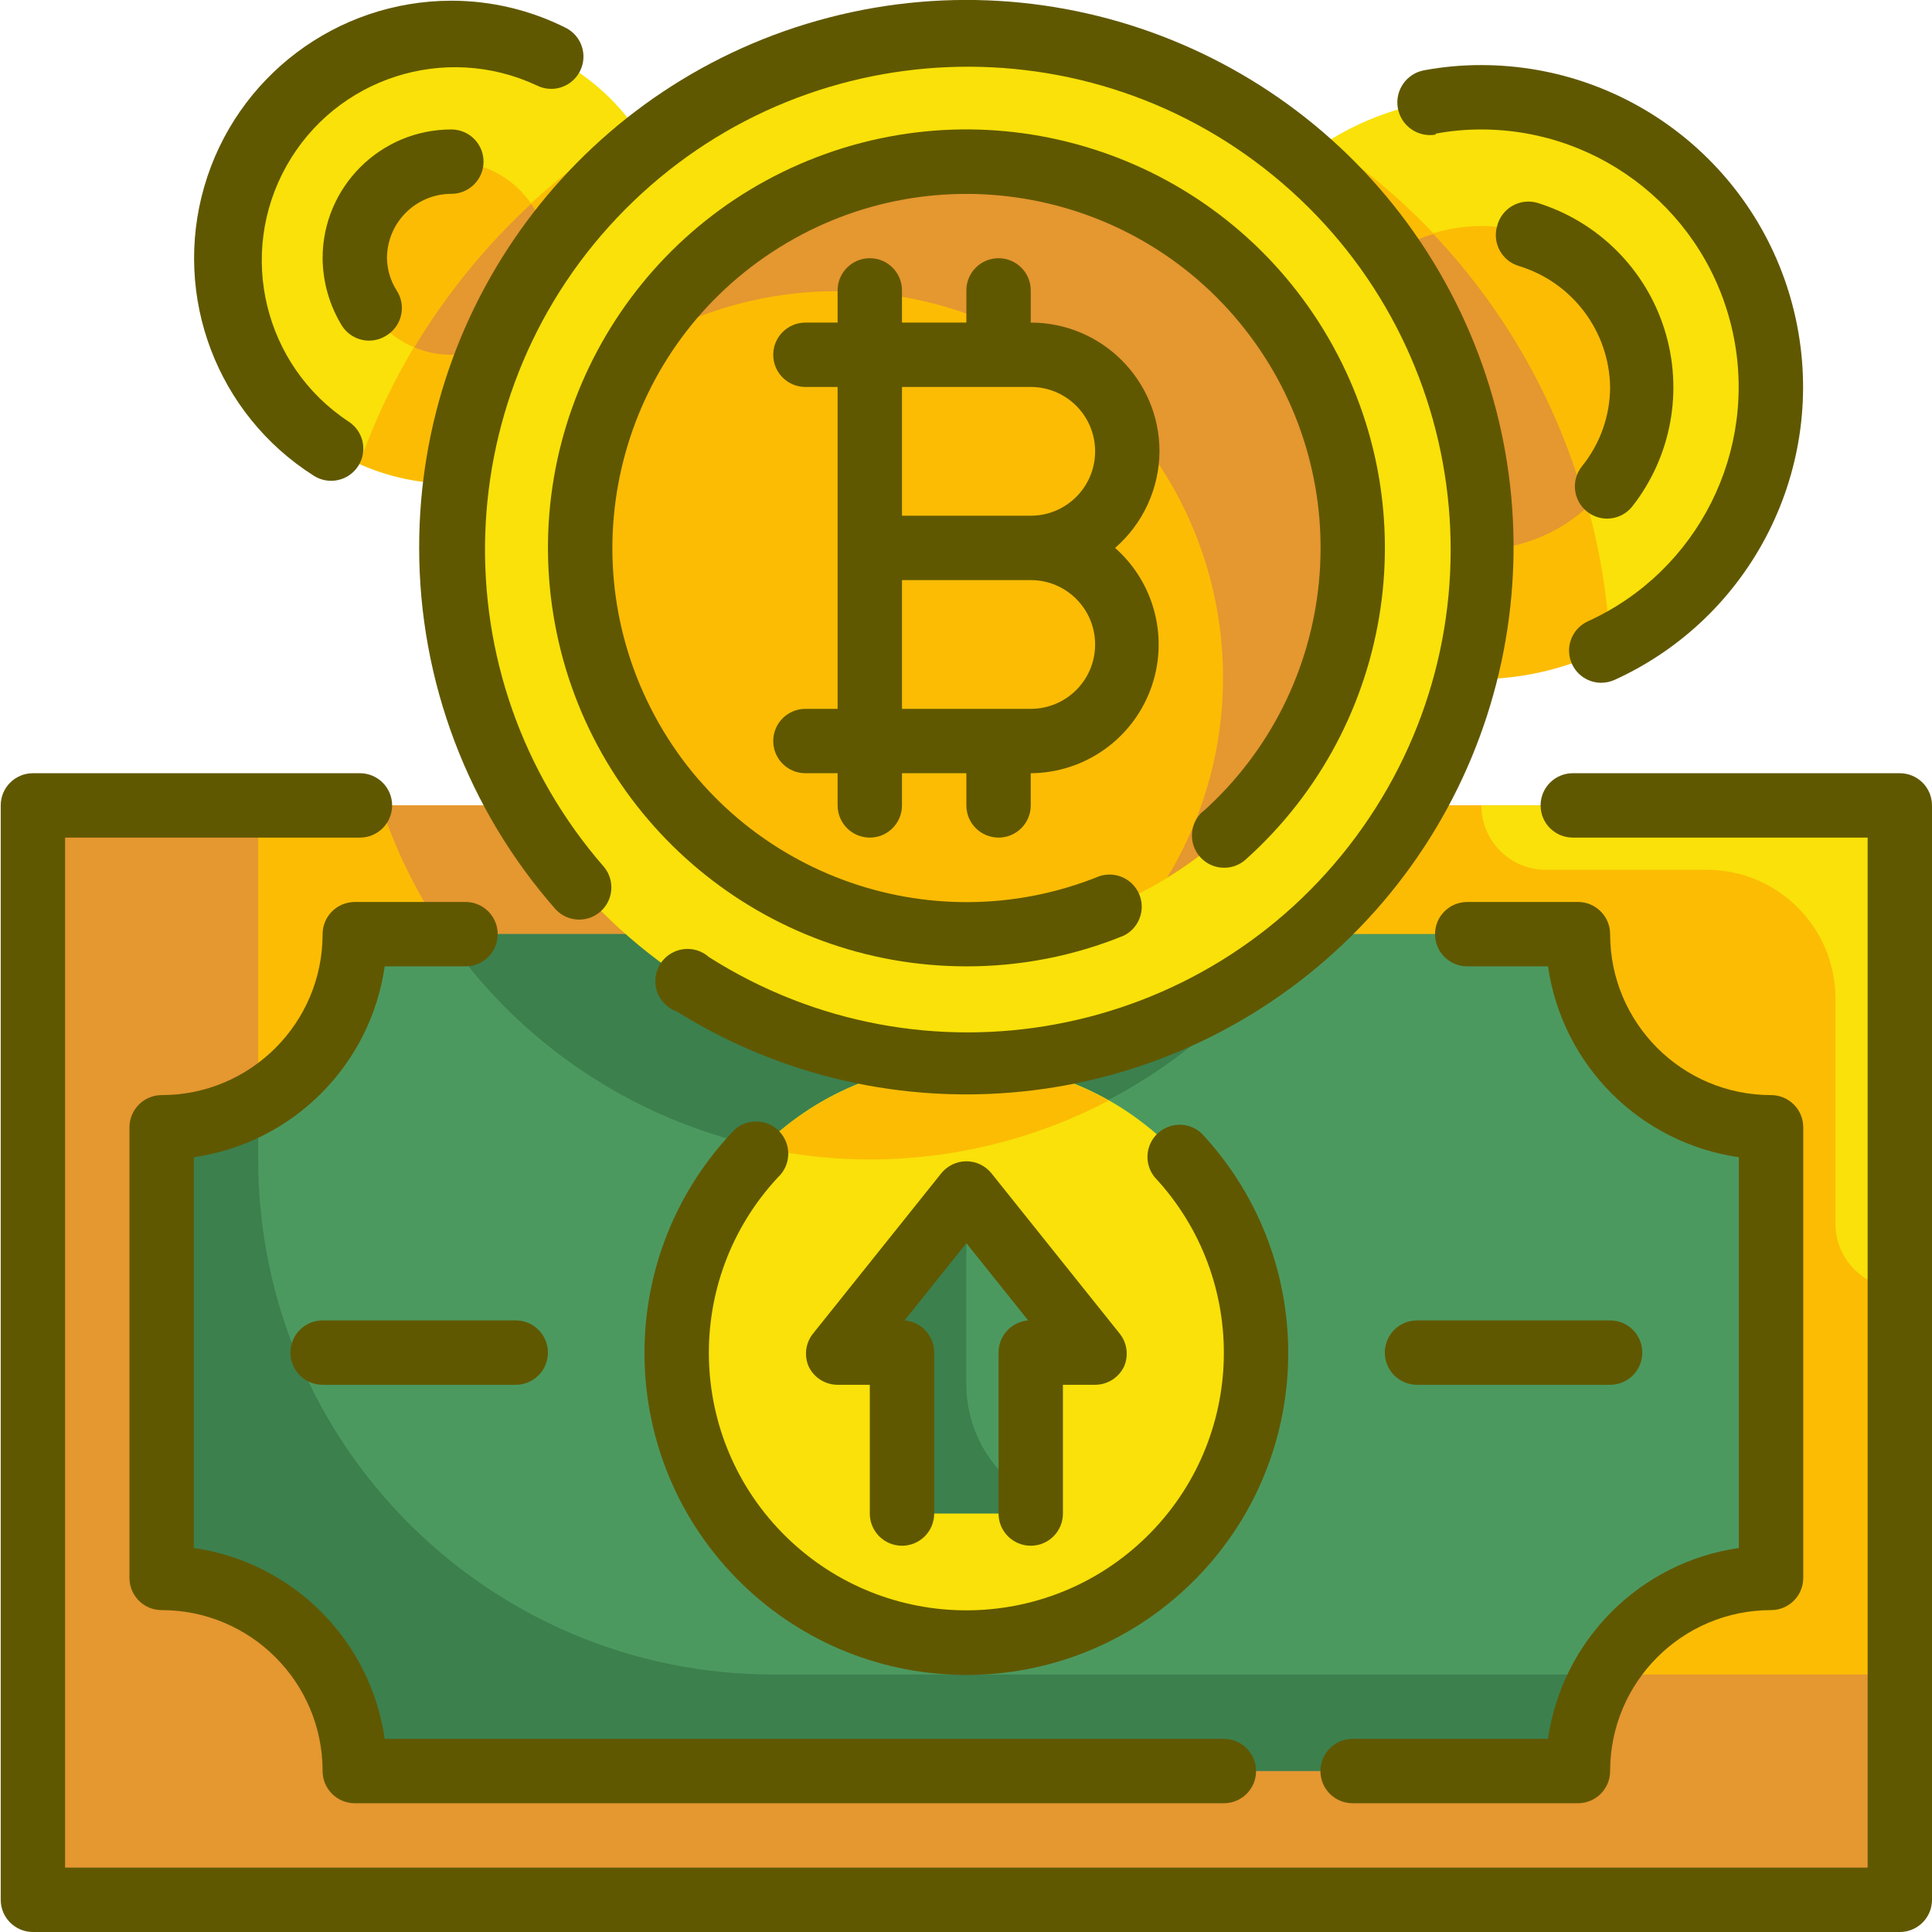 <?xml version="1.0"?>
<svg xmlns="http://www.w3.org/2000/svg" height="512px" viewBox="0 0 480 480.178" width="512px" class=""><g><path d="m440.09 96.176c0 39.766-32.238 72-72 72-39.766 0-72-32.234-72-72 0-39.762 32.234-72 72-72 39.762 0 72 32.238 72 72zm0 0" fill="#f9e109" data-original="#F9E109" class=""/><path d="m329.449 35.457c-32.945 20.277-43.977 62.961-24.988 96.664 18.992 33.699 61.219 46.371 95.629 28.695-2.371-50.613-28.574-97.113-70.641-125.359zm0 0" fill="#fcbc04" data-original="#FCBC04" class=""/><path d="m408.09 96.176c0 22.094-17.91 40-40 40-22.094 0-40-17.906-40-40 0-22.09 17.906-40 40-40 22.09 0 40 17.91 40 40zm0 0" fill="#fcbc04" data-original="#FCBC04" class=""/><path d="m394.25 126.176c-6.875-25.465-19.957-48.832-38.082-68-15.828 4.602-27.211 18.441-28.676 34.859-1.465 16.414 7.289 32.051 22.055 39.379 14.762 7.332 32.508 4.855 44.703-6.238zm0 0" fill="#e59730" data-original="#E59730" class="" style="fill:#E59730"/><path d="m168.09 64.176c0 30.93-25.074 56-56 56-30.93 0-56-25.07-56-56 0-30.926 25.07-56 56-56 30.926 0 56 25.074 56 56zm0 0" fill="#f9e109" data-original="#F9E109" class=""/><path d="m168.09 64.176c-.008-11.777-3.734-23.258-10.641-32.797-31.801 19.203-55.926 48.871-68.242 83.918 17.328 7.758 37.406 6.207 53.336-4.117 15.934-10.324 25.547-28.02 25.547-47.004zm0 0" fill="#fcbc04" data-original="#FCBC04" class=""/><path d="m136.09 64.176c0 13.258-10.746 24-24 24s-24-10.742-24-24c0-13.254 10.746-24 24-24s24 10.746 24 24zm0 0" fill="#fcbc04" data-original="#FCBC04" class=""/><path d="m102.891 86.336c2.914 1.215 6.039 1.84 9.199 1.84 13.254 0 24-10.742 24-24 .004-4.82-1.449-9.531-4.16-13.52-11.324 10.457-21.102 22.473-29.039 35.68zm0 0" fill="#e59730" data-original="#E59730" class="" style="fill:#E59730"/><path d="m8.09 200.176h464v272h-464zm0 0" fill="#e59730" data-original="#E59730" class="" style="fill:#E59730"/><path d="m64.09 200.176h408v216h-280c-70.695 0-128-57.305-128-128zm0 0" fill="#fcbc04" data-original="#FCBC04" class=""/><path d="m368.09 200.176c0 8.84 7.164 16 16 16h40c17.672 0 32 14.328 32 32v56c0 8.84 7.164 16 16 16v-120zm0 0" fill="#f9e109" data-original="#F9E109" class=""/><path d="m94.57 200.176c17.34 52.406 66.32 87.793 121.52 87.793 55.199 0 104.18-35.387 121.52-87.793zm0 0" fill="#e59730" data-original="#E59730" class="" style="fill:#E59730"/><path d="m392.09 232.176h-304c0 26.512-21.492 48-48 48v112c26.508 0 48 21.492 48 48h304c0-26.508 21.488-48 48-48v-112c-26.512 0-48-21.488-48-48zm0 0" fill="#7ab92d" data-original="#7AB92D" class="" style="fill:#3C804E" data-old_color="#7ab92d"/><path d="m392.09 232.176h-304c-.02 17.133-9.164 32.957-24 41.523v14.477c0 70.695 57.305 128 128 128h206.48c8.562-14.836 24.387-23.98 41.52-24v-112c-26.512 0-48-21.488-48-48zm0 0" fill="#a1d51c" data-original="#A1D51C" class="" style="fill:#4C9960" data-old_color="#a1d51c"/><path d="m110.41 232.176c23.852 34.906 63.402 55.781 105.68 55.781s81.824-20.875 105.68-55.781zm0 0" fill="#7ab92d" data-original="#7AB92D" class="" style="fill:#3C804E" data-old_color="#7ab92d"/><path d="m312.09 336.176c0 39.766-32.238 72-72 72-39.766 0-72-32.234-72-72 0-39.762 32.234-72 72-72 39.762 0 72 32.238 72 72zm0 0" fill="#f9e109" data-original="#F9E109" class=""/><path d="m216.09 288.176c20.68-.012 41.047-5.035 59.359-14.637-28.133-15.867-63.383-11.059-86.242 11.758 8.836 1.902 17.844 2.867 26.883 2.879zm0 0" fill="#fcbc04" data-original="#FCBC04" class=""/><path d="m256.09 336.176v40h-32v-40h-16l32-40 32 40zm0 0" fill="#4891d3" data-original="#4891D3" class="" style="fill:#3C804E" data-old_color="#4891d3"/><path d="m240.09 344.176c.039 11.395 6.133 21.906 16 27.602v-35.602h16l-32-40zm0 0" fill="#57b7eb" data-original="#57B7EB" class="" style="fill:#4C9960" data-old_color="#57b7eb"/><path d="m368.09 136.176c0 70.695-57.309 128-128 128-70.695 0-128-57.305-128-128 0-70.691 57.305-128 128-128 70.691 0 128 57.309 128 128zm0 0" fill="#f9e109" data-original="#F9E109" class=""/><path d="m336.09 136.176c0 53.02-42.98 96-96 96-53.02 0-96-42.98-96-96 0-53.016 42.98-96 96-96 53.02 0 96 42.984 96 96zm0 0" fill="#fcbc04" data-original="#FCBC04" class=""/><path d="m240.09 40.176c-33.473.031-64.516 17.492-81.922 46.082 37.805-22.887 86.352-17.008 117.602 14.242 31.246 31.246 37.125 79.793 14.238 117.598 36.68-22.41 53.992-66.469 42.379-107.855-11.609-41.383-49.316-70.004-92.297-70.066zm0 0" fill="#e59730" data-original="#E59730" class="" style="fill:#E59730"/><g fill="#39519d"><path d="m104.09 136.176c.008 33.113 12.098 65.086 34 89.922 2.965 3.09 7.84 3.293 11.055.465 3.215-2.832 3.629-7.691.945-11.023-41.414-47.398-39.172-118.738 5.141-163.441 44.309-44.699 115.629-47.566 163.387-6.57 47.758 41 55.723 111.93 18.246 162.5-37.473 50.566-107.652 63.59-160.773 29.832-2.414-2.141-5.875-2.621-8.781-1.219-2.906 1.398-4.684 4.406-4.516 7.629.172 3.219 2.258 6.023 5.297 7.109 52.602 32.824 120.75 25.914 165.691-16.801 44.945-42.715 55.305-110.422 25.191-164.625-30.109-54.203-93.07-81.176-153.086-65.582-60.012 15.594-101.879 69.801-101.797 131.805zm0 0" data-original="#39519D" class="active-path" style="fill:#605800" data-old_color="#39519D"/><path d="m288.09 112.176c0-17.672-14.328-32-32-32v-8c0-4.418-3.582-8-8-8-4.418 0-8 3.582-8 8v8h-16v-8c0-4.418-3.582-8-8-8-4.418 0-8 3.582-8 8v8h-8c-4.418 0-8 3.582-8 8 0 4.422 3.582 8 8 8h8v80h-8c-4.418 0-8 3.582-8 8 0 4.422 3.582 8 8 8h8v8c0 4.422 3.582 8 8 8 4.418 0 8-3.578 8-8v-8h16v8c0 4.422 3.582 8 8 8 4.418 0 8-3.578 8-8v-8c13.27-.082 25.109-8.352 29.762-20.781 4.652-12.43 1.152-26.438-8.801-35.219 6.961-6.035 10.984-14.781 11.039-24zm-16 48c0 8.84-7.164 16-16 16h-32v-32h32c8.836 0 16 7.164 16 16zm-48-32v-32h32c8.836 0 16 7.164 16 16 0 8.84-7.164 16-16 16zm0 0" data-original="#39519D" class="active-path" style="fill:#605800" data-old_color="#39519D"/><path d="m298.809 201.699c-3.293 2.957-3.559 8.027-.602 11.32 2.961 3.289 8.031 3.559 11.32.598 37.344-33.473 45.477-88.824 19.348-131.629-26.129-42.801-79.082-60.863-125.918-42.949-46.84 17.918-74.223 66.707-65.121 116.02 9.105 49.316 52.105 85.109 102.254 85.117 13.383.027 26.641-2.555 39.039-7.598 3.812-1.824 5.547-6.305 3.961-10.223-1.59-3.918-5.953-5.922-9.961-4.578-42.324 17.125-90.719-.969-111.43-41.66-20.711-40.691-6.859-90.461 31.891-114.605 38.754-24.145 89.535-14.641 116.934 21.883 27.398 36.523 22.309 87.938-11.715 118.383zm0 0" data-original="#39519D" class="active-path" style="fill:#605800" data-old_color="#39519D"/><path d="m400.09 344.176c4.418 0 8-3.578 8-8 0-4.418-3.582-8-8-8h-48c-4.418 0-8 3.582-8 8 0 4.422 3.582 8 8 8zm0 0" data-original="#39519D" class="active-path" style="fill:#605800" data-old_color="#39519D"/><path d="m72.09 336.176c0 4.422 3.582 8 8 8h48c4.418 0 8-3.578 8-8 0-4.418-3.582-8-8-8h-48c-4.418 0-8 3.582-8 8zm0 0" data-original="#39519D" class="active-path" style="fill:#605800" data-old_color="#39519D"/><path d="m248.09 336.176v40c0 4.422 3.582 8 8 8 4.418 0 8-3.578 8-8v-32h8c3.078-.008 5.875-1.781 7.199-4.559 1.145-2.645.777-5.699-.961-8l-32-40c-1.52-1.891-3.812-2.992-6.238-2.992-2.426 0-4.723 1.102-6.242 2.992l-32 40c-1.738 2.301-2.102 5.355-.957 8 1.32 2.777 4.121 4.551 7.199 4.559h8v32c0 4.422 3.582 8 8 8 4.418 0 8-3.578 8-8v-40c.012-4.18-3.195-7.664-7.359-8l15.359-19.199 15.359 19.199c-4.168.336-7.375 3.82-7.359 8zm0 0" data-original="#39519D" class="active-path" style="fill:#605800" data-old_color="#39519D"/><path d="m472.09 192.176h-81.281c-4.418 0-8 3.582-8 8 0 4.422 3.582 8 8 8h73.281v256h-448v-256h73.277c4.422 0 8-3.578 8-8 0-4.418-3.578-8-8-8h-81.277c-4.418 0-8 3.582-8 8v272c0 4.422 3.582 8 8 8h464c4.418 0 8-3.578 8-8v-272c0-4.418-3.582-8-8-8zm0 0" data-original="#39519D" class="active-path" style="fill:#605800" data-old_color="#39519D"/><path d="m328.09 440.176c0 4.422 3.582 8 8 8h56c4.418 0 8-3.578 8-8 0-22.09 17.906-40 40-40 4.418 0 8-3.578 8-8v-112c0-4.418-3.582-8-8-8-22.094 0-40-17.906-40-40 0-4.418-3.582-8-8-8h-27.52c-4.418 0-8 3.582-8 8 0 4.422 3.582 8 8 8h20.078c3.543 24.586 22.855 43.898 47.441 47.441v97.121c-24.586 3.543-43.898 22.855-47.441 47.438h-48.559c-4.418 0-8 3.582-8 8zm0 0" data-original="#39519D" class="active-path" style="fill:#605800" data-old_color="#39519D"/><path d="m80.09 232.176c0 22.094-17.91 40-40 40-4.418 0-8 3.582-8 8v112c0 4.422 3.582 8 8 8 22.09 0 40 17.91 40 40 0 4.422 3.582 8 8 8h216c4.418 0 8-3.578 8-8 0-4.418-3.582-8-8-8h-208.562c-3.543-24.582-22.855-43.895-47.438-47.438v-97.121c24.582-3.543 43.895-22.855 47.438-47.441h20.082c4.418 0 8-3.578 8-8 0-4.418-3.582-8-8-8h-27.52c-4.418 0-8 3.582-8 8zm0 0" data-original="#39519D" class="active-path" style="fill:#605800" data-old_color="#39519D"/><path d="m298.57 281.699c-3.07-2.875-7.844-2.879-10.922-.016-3.074 2.867-3.41 7.629-.758 10.895 23.715 25.426 22.793 65.133-2.074 89.43-24.867 24.301-64.586 24.301-89.457 0-24.867-24.297-25.785-64.004-2.07-89.43 2.184-2.043 3.043-5.133 2.234-8.008-.809-2.879-3.156-5.066-6.086-5.668-2.926-.605-5.945.473-7.828 2.797-29.664 31.773-28.523 81.418 2.562 111.801s80.746 30.383 111.832 0c31.09-30.383 32.227-80.027 2.566-111.801zm0 0" data-original="#39519D" class="active-path" style="fill:#605800" data-old_color="#39519D"/><path d="m356.73 33.219c3.742-.703 7.547-1.051 11.359-1.043 30.102.027 56.121 21.031 62.492 50.453 6.375 29.422-8.617 59.309-36.012 71.789-3.422 1.559-5.297 5.285-4.508 8.957.789 3.676 4.027 6.305 7.785 6.324 1.16-.008 2.301-.254 3.359-.723 34.25-15.602 52.988-52.965 45.02-89.746-7.973-36.781-40.504-63.031-78.137-63.055-4.75-.008-9.492.418-14.16 1.281-4.418.773-7.375 4.98-6.602 9.402.773 4.418 4.984 7.371 9.402 6.598zm0 0" data-original="#39519D" class="active-path" style="fill:#605800" data-old_color="#39519D"/><path d="m394.328 127.137c1.41 1.129 3.156 1.75 4.961 1.762 2.461.012 4.793-1.109 6.32-3.039 9.73-12.434 12.727-28.852 8.012-43.922-4.711-15.066-16.531-26.852-31.613-31.52-2.09-.609-4.34-.336-6.227.75-1.887 1.086-3.25 2.895-3.773 5.008-1.242 4.219 1.152 8.648 5.359 9.922 13.305 4.027 22.484 16.184 22.723 30.078-.016 7.199-2.5 14.176-7.039 19.762-2.727 3.453-2.152 8.453 1.277 11.199zm0 0" data-original="#39519D" class="active-path" style="fill:#605800" data-old_color="#39519D"/><path d="m112.09 48.176c4.418 0 8-3.578 8-8 0-4.418-3.582-8-8-8-17.676 0-32 14.328-32 32 .051 5.871 1.68 11.617 4.719 16.641 1.461 2.398 4.07 3.859 6.879 3.84 1.473-.008 2.91-.422 4.16-1.199 1.887-1.109 3.238-2.941 3.738-5.074.5-2.133.102-4.375-1.098-6.207-1.52-2.395-2.348-5.16-2.398-8 0-8.836 7.164-16 16-16zm0 0" data-original="#39519D" class="active-path" style="fill:#605800" data-old_color="#39519D"/><path d="m77.93 118.258c3.734 2.363 8.676 1.254 11.039-2.48s1.254-8.676-2.48-11.039c-20.961-13.871-27.672-41.566-15.383-63.492 12.285-21.93 39.41-30.664 62.184-20.027 1.906.969 4.121 1.133 6.152.457 2.027-.68 3.703-2.141 4.648-4.059 1.961-3.953.352-8.75-3.602-10.719-8.812-4.422-18.539-6.723-28.398-6.723-28.473.031-53.504 18.867-61.414 46.215-7.914 27.352 3.195 56.641 27.254 71.867zm0 0" data-original="#39519D" class="active-path" style="fill:#605800" data-old_color="#39519D"/></g></g> </svg>
